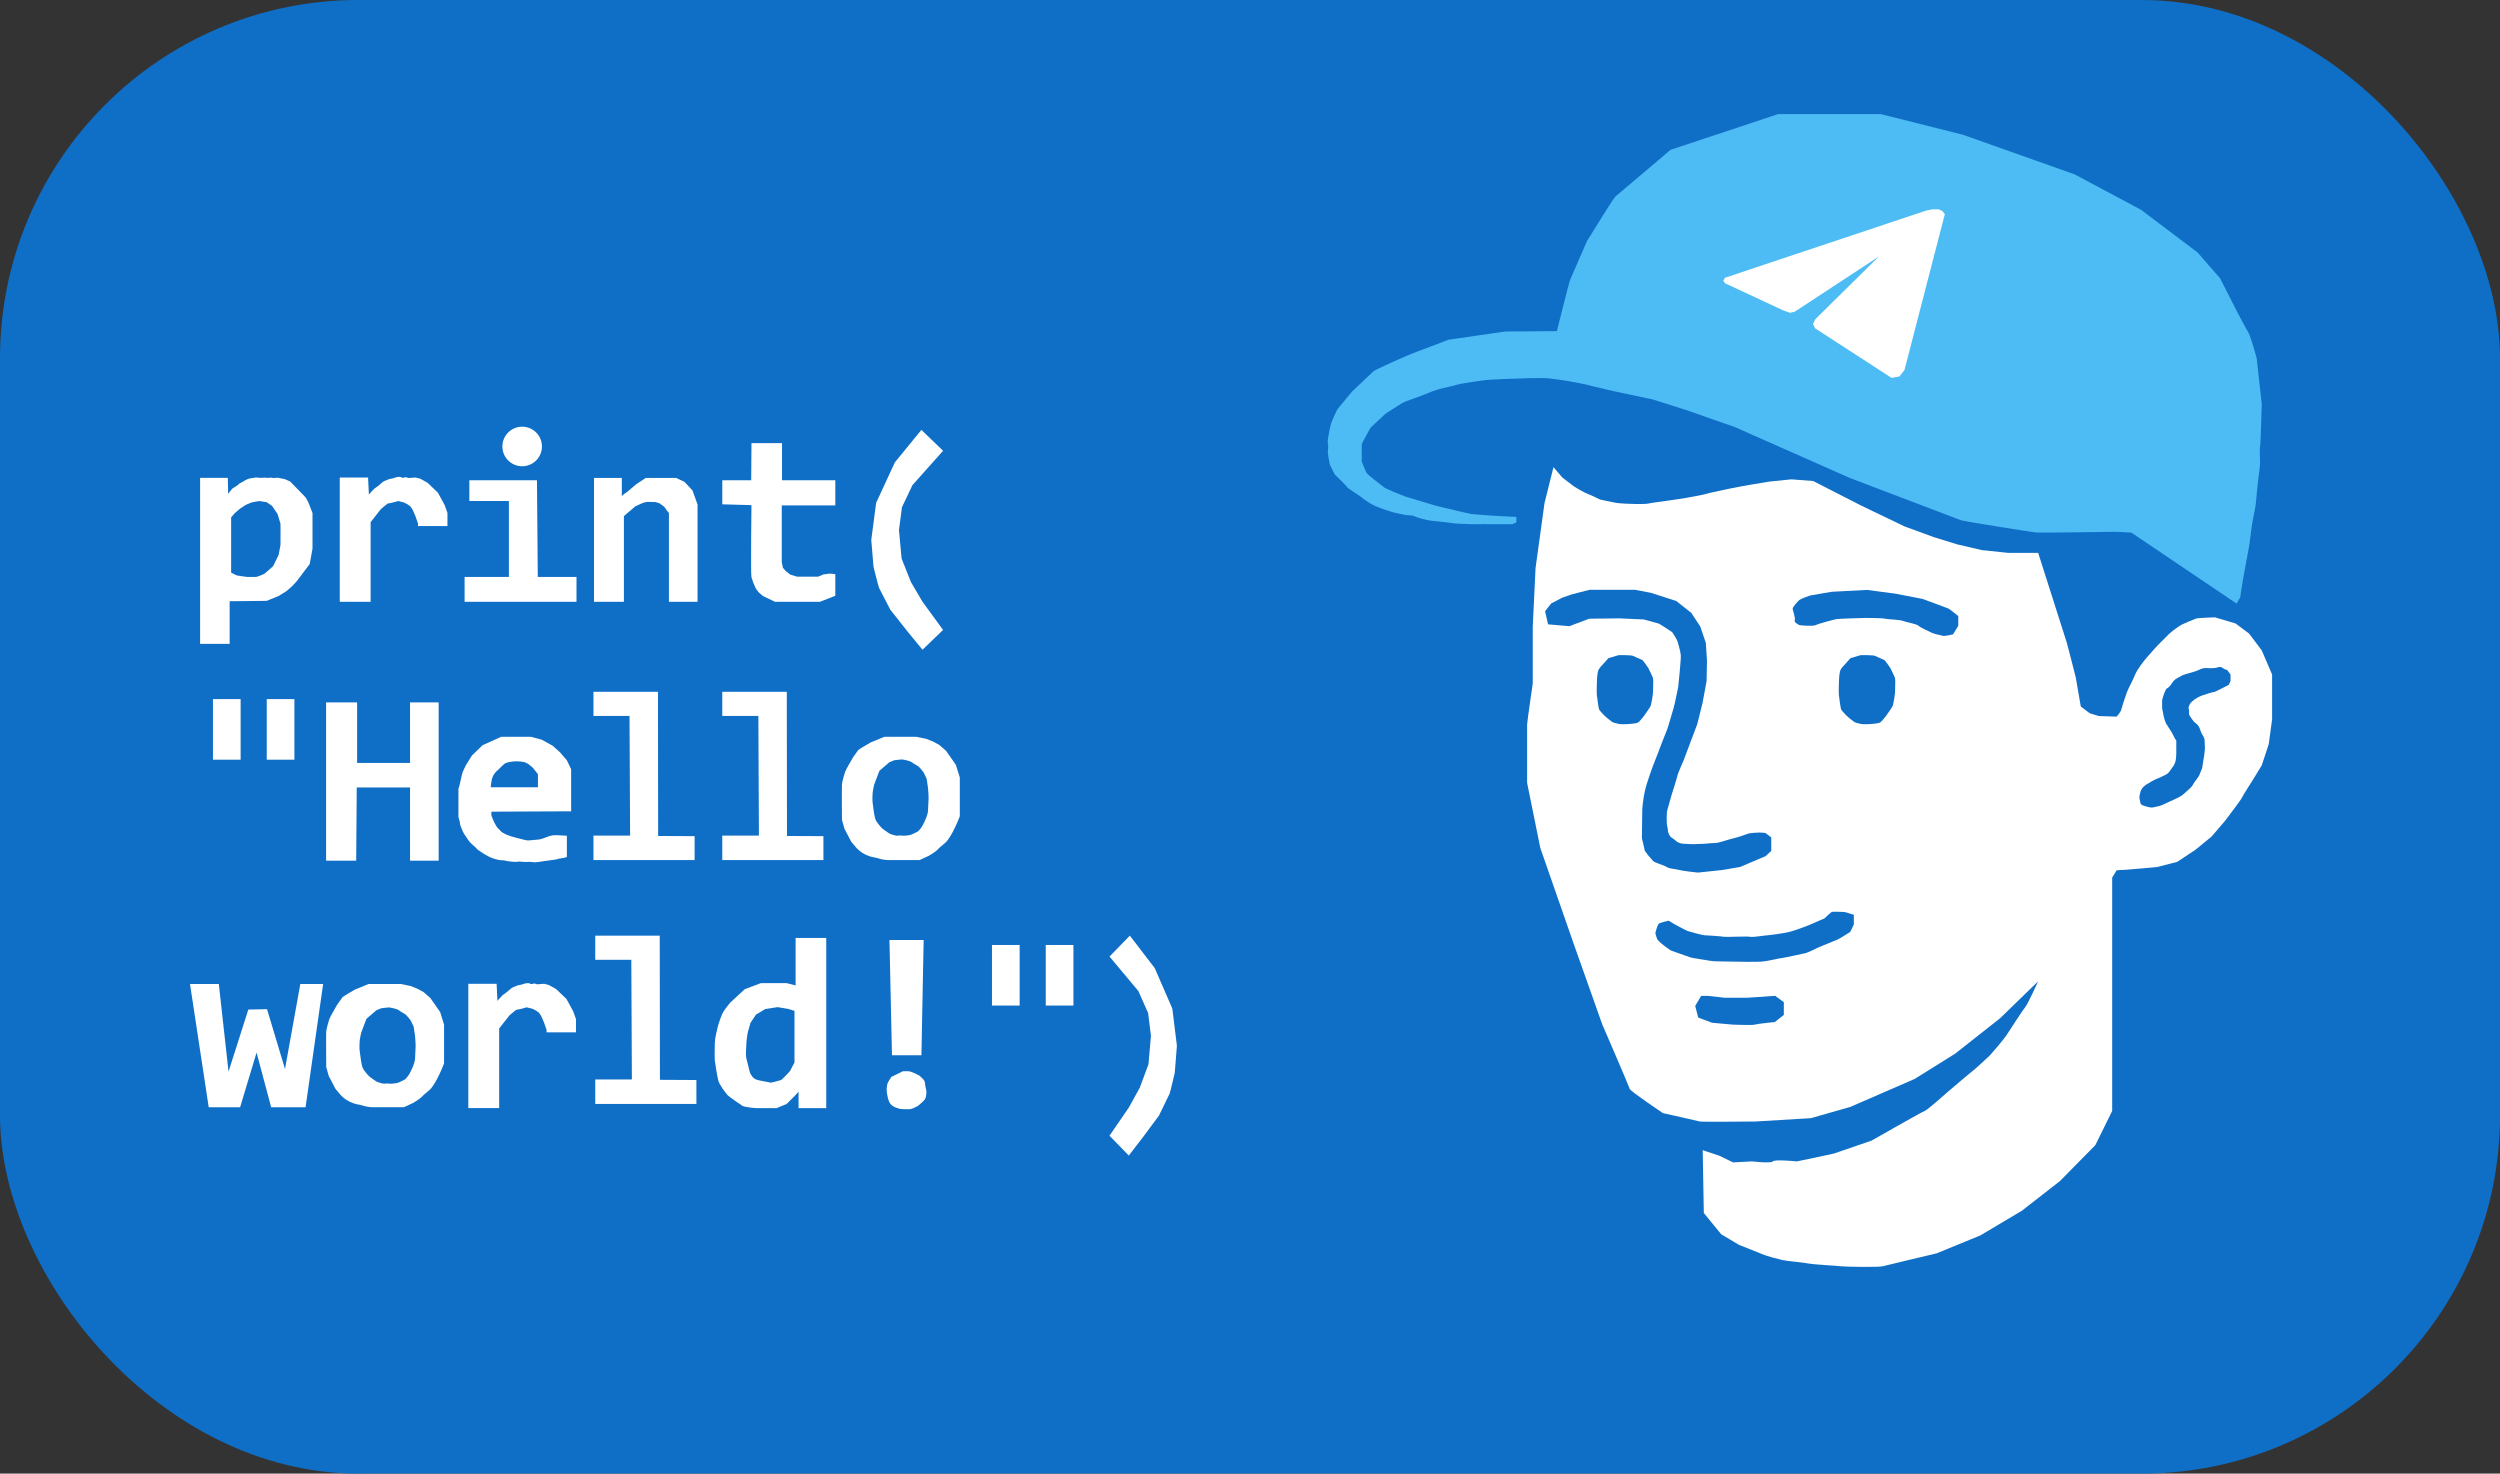 <?xml version="1.0" encoding="UTF-8"?>
<svg id="main" xmlns="http://www.w3.org/2000/svg" version="1.1" viewBox="0 0 872 514">
  <rect x="0" y="0" width="872" height="514" fill="#333333" stroke="none"/>
  <!-- Generator: Adobe Illustrator 29.8.1, SVG Export Plug-In . SVG Version: 2.1.1 Build 2)  -->
  <defs>
    <style>
      .st0 {
        fill: #0f6fc7;
      }

      .st1 {
        fill: #fff;
      }

      .st2 {
        fill: #4ebcf4;
      }
    </style>
  </defs>
  <rect class="st0" width="872" height="514" rx="125" ry="125"/>
  <path class="st1" d="M79.45,166.67h-9.65v57.91h10.3v-14.87l12.91-.13,4.17-1.7,2.74-1.7,1.96-1.7,1.57-1.7,4.57-6.03s.98-5.15.98-5.41v-12.39s-1.24-3.2-1.37-3.52-.91-1.89-1.3-2.22-4.89-5.09-5.09-5.22-1.63-.78-2.02-.91-1.83-.26-2.09-.42-1.5.23-2.22,0-1.11.16-1.96,0-1.83.1-2.35,0-1.37-.16-2.02,0-1.11.1-1.43.23-.52.07-1.11.39-.52.2-1.3.72-1.11.46-1.37.78-.26.33-1.17.91-1.11.65-1.37.98-1.24,1.57-1.24,1.57l-.13-5.58Z"/>
  <path class="st0" d="M80.62,180.43v19.3s1.76.91,1.96.98,3.52.52,3.52.52h3.29s1.27-.39,1.53-.52.91-.33,1.3-.59,3.07-2.67,3.07-2.67l1.89-3.91s.59-3,.65-3.39,0-7.5,0-7.5l-1.04-3.39-1.89-2.8-1.89-1.3-2.54-.39s-2.28.33-2.61.46-2.22.85-2.41,1.04-1.76,1.17-1.76,1.17l-1.76,1.5-1.3,1.5Z"/>
  <path class="st1" d="M118.51,166.57v43.34h10.76v-27.78l3.62-4.6,2.25-1.86,1.86-.39,1.86-.52,2.05.52.98.49,1.17.78s.68.88.88,1.27.98,2.25.98,2.25l.88,2.54v.88h10.27v-4.6l-.98-2.74-2.35-4.3-2.45-2.35s-.98-.98-1.27-1.17-2.45-1.37-2.45-1.37c0,0-1.08-.3-1.57-.39s-2.64.39-3.03,0-1.47.36-1.86-.01-1.27-.22-1.86-.1-1.08.41-1.76.51-.78.1-1.37.39-1.17.39-1.76.88-.59.49-1.37,1.17-1.37.88-1.86,1.47-.88.88-1.17,1.27l-.29.39-.29-5.97h-9.88Z"/>
  <polygon class="st1" points="163.71 167.51 163.71 174.75 177.5 174.75 177.5 201.23 162.05 201.23 162.05 209.9 201.08 209.9 201.08 201.23 187.58 201.23 187.29 167.51 163.71 167.51"/>
  <circle class="st1" cx="182.13" cy="155.73" r="6.9"/>
  <path class="st1" d="M216.91,166.7h-9.72v43.21h10.43v-29.9l4.04-3.46,2.67-1.17,1.37-.33,2.93.07,1.3.39,1.76,1.24,1.04,1.5.59.65v31.01h9.98v-33.95l-1.76-4.89-2.8-3-2.93-1.37h-10.57l-3.26,2.15-2.48,2.09s-.78.72-1.24.98-1.37,1.11-1.37,1.11v-6.33Z"/>
  <path class="st1" d="M262.11,154.57h10.66v12.95h18.59v8.77h-18.68v19.76l.39,1.96.98,1.17,1.66,1.27,2.25.68h7.43l1.86-.78,2.25-.29,1.86.2v7.53l-5.38,2.12h-15.65l-4.21-2.02-1.57-1.37-.98-1.37s-.49-1.27-.68-1.57-.49-1.47-.78-2.25,0-25.14,0-25.14l-10.17-.29v-8.38h10.08l.1-12.95Z"/>
  <path class="st1" d="M328.95,157.24l-7.57-7.3-9.26,11.35-6.52,14.09-1.7,12.93.78,9.37s1.7,6.91,1.96,7.43,3.91,7.57,3.91,7.57l5.87,7.43,5.35,6.52,7.17-6.91-7.17-9.82-4.04-6.88-3.26-8.22-.91-9.91,1.04-7.96,3.65-7.7,10.7-12Z"/>
  <path class="st1" d="M386.99,333.66l7.1-7.3,8.7,11.35,6.12,14.09,1.59,12.93-.73,9.37s-1.59,6.91-1.84,7.43-3.67,7.57-3.67,7.57l-5.51,7.43-5.02,6.52-6.74-6.91,6.74-9.82,3.8-6.88,3.06-8.22.86-9.91-.98-7.96-3.43-7.7-10.04-12Z"/>
  <rect class="st1" x="74.28" y="243.85" width="9.65" height="21.13"/>
  <rect class="st1" x="93.04" y="243.85" width="9.65" height="21.13"/>
  <rect class="st1" x="346" y="329.61" width="9.65" height="21.13"/>
  <rect class="st1" x="364.76" y="329.61" width="9.65" height="21.13"/>
  <polygon class="st1" points="113.74 244.99 124.56 244.99 124.56 266.12 143.02 266.12 143.02 244.99 153 244.99 153 300.2 143.02 300.2 143.02 274.67 124.43 274.67 124.24 300.2 113.74 300.2 113.74 244.99"/>
  <path class="st1" d="M185.35,257h-10.57l-6.46,2.93s-3.52,3.39-3.72,3.59-1.3,2.22-1.7,2.74-1.3,2.48-1.57,3.2-.91,4.04-1.04,4.43-.39,1.24-.39,1.24v9.85s.52,1.7.52,2.02,0,.52.33,1.37.33.85.65,1.57.52.98.91,1.57.65.98,1.17,1.7.39.52,1.04,1.17.85.65,1.5,1.37.91.85,1.7,1.37,1.04.72,2.02,1.24.85.52,1.89.91.91.33,2.22.65.98-.07,2.48.29,1.04.16,2.61.36,1.3-.2,3.13,0,1.7-.02,3,.06,1.11.24,2.67.03,1.63-.28,3.07-.44,1.57-.23,2.61-.36,1.3-.39,2.54-.52,1.76-.46,1.76-.46v-7.37l-3.52-.2s-.98,0-1.5.07-1.24.26-2.02.59-1.83.72-2.74.85-1.11.07-2.22.2-1.5.2-2.48,0-.65-.2-1.83-.46-1.43-.39-2.22-.59-.59-.13-1.5-.46-1.3-.46-2.09-.91-.65-.39-1.24-1.04-.85-.65-1.37-1.63-.59-.98-.91-1.76-.52-1.24-.65-1.63,0-1.43,0-1.43l27.78-.13v-14.67l-1.5-3.13-2.35-2.74-2.54-2.28-3.85-2.15-3.65-.97Z"/>
  <path class="st0" d="M171.13,274.6h16.5v-4.57l-1.76-2.22s-1.24-1.11-1.57-1.3-1.04-.59-1.3-.65-1.17-.26-1.7-.26-1.5-.13-2.22,0-1.7.2-2.02.33-.72.2-1.24.59-.72.72-1.17,1.11-.59.65-1.17,1.11-.72.72-1.17,1.34-.65,1.4-.78,1.86-.39,2.67-.39,2.67Z"/>
  <polygon class="st1" points="207 241.31 207 249.72 219.58 249.72 219.78 291.46 207 291.46 207 300 242.28 300 242.28 291.65 229.56 291.59 229.5 241.31 207 241.31"/>
  <polygon class="st1" points="251.93 241.31 251.93 249.72 264.52 249.72 264.71 291.46 251.93 291.46 251.93 300 287.21 300 287.21 291.65 274.5 291.59 274.43 241.31 251.93 241.31"/>
  <path class="st1" d="M319.5,257h-11.05l-4.79,1.98s-4.3,2.45-4.4,2.74-1.37,1.86-1.66,2.35-2.54,4.3-2.84,5.18-.98,3.33-1.08,4.3,0,12.42,0,12.42l.88,3.13s2.05,3.91,2.25,4.3.88,1.08,1.66,2.05,1.86,1.76,2.54,2.15,1.17.68,2.35,1.08,2.11.39,3.21.78,2.86.52,2.86.52h11.35l3.23-1.5s2.45-1.47,2.84-1.96,2.25-2.05,2.74-2.45.88-.88,1.47-1.76.88-1.47,1.27-2.15,1.08-2.25,1.37-2.84,1.08-2.64,1.08-2.64v-13.5l-1.37-4.4-3.42-4.89-2.35-2.05-2.15-1.17-2.45-.98-3.52-.71Z"/>
  <path class="st0" d="M310.2,265.88l-3.47,2.98-1.81,4.79s-.49,2.1-.54,2.89-.15,2.49,0,3.57.34,2.59.49,3.57.39,2.01.73,2.64,1.47,2.01,1.91,2.45,2.01,1.47,2.45,1.81,1.96.78,2.54.88,1.52-.15,2.1,0,2.4-.1,2.84-.2,2.59-1.12,2.84-1.32,1.12-1.27,1.47-1.91.98-1.96,1.22-2.54.73-1.91.73-2.89.2-3.37.2-4.3-.15-2.93-.24-3.67-.39-2.79-.44-2.98-.93-2.01-1.08-2.25-1.13-1.47-1.61-1.91-1.91-1.13-2.49-1.61-2.84-.93-3.23-.98-2.93.29-2.93.29l-1.66.68Z"/>
  <path class="st1" d="M139.61,343.21h-11.05l-4.79,1.98s-4.3,2.45-4.4,2.74-1.37,1.86-1.66,2.35-2.54,4.3-2.84,5.18-.98,3.33-1.08,4.3,0,12.42,0,12.42l.88,3.13s2.05,3.91,2.25,4.3.88,1.08,1.66,2.05,1.86,1.76,2.54,2.15,1.17.68,2.35,1.08,2.11.39,3.21.78,2.86.52,2.86.52h11.35l3.23-1.5s2.45-1.47,2.84-1.96,2.25-2.05,2.74-2.45.88-.88,1.47-1.76.88-1.47,1.27-2.15,1.08-2.25,1.37-2.84,1.08-2.64,1.08-2.64v-13.5l-1.37-4.4-3.42-4.89-2.35-2.05-2.15-1.17-2.45-.98-3.52-.71Z"/>
  <path class="st0" d="M131.28,352.38l-3.47,2.98-1.81,4.79s-.49,2.1-.54,2.89-.15,2.49,0,3.57.34,2.59.49,3.57.39,2.01.73,2.64,1.47,2.01,1.91,2.45,2.01,1.47,2.45,1.81,1.96.78,2.54.88,1.52-.15,2.1,0,2.4-.1,2.84-.2,2.59-1.12,2.84-1.32,1.12-1.27,1.47-1.91.98-1.96,1.22-2.54.73-1.91.73-2.89.2-3.37.2-4.3-.15-2.93-.24-3.67-.39-2.79-.44-2.98-.93-2.01-1.08-2.25-1.13-1.47-1.61-1.91-1.91-1.13-2.49-1.61-2.84-.93-3.23-.98-2.93.29-2.93.29l-1.66.68Z"/>
  <path class="st1" d="M163.35,343.16v43.34h10.76v-27.78l3.62-4.6,2.25-1.86,1.86-.39,1.86-.52,2.05.52.98.49,1.17.78s.68.88.88,1.27.98,2.25.98,2.25l.88,2.54v.88h10.27v-4.6l-.98-2.74-2.35-4.3-2.45-2.35s-.98-.98-1.27-1.17-2.45-1.37-2.45-1.37c0,0-1.08-.3-1.57-.39s-2.64.39-3.03,0-1.47.36-1.86-.01-1.27-.22-1.86-.1-1.08.41-1.76.51-.78.1-1.37.39-1.17.39-1.76.88-.59.49-1.37,1.17-1.37.88-1.86,1.47-.88.88-1.17,1.27l-.29.39-.29-5.97h-9.88Z"/>
  <polygon class="st1" points="207.62 326.36 207.62 334.77 220.2 334.77 220.4 376.51 207.62 376.51 207.62 385.05 242.9 385.05 242.9 376.71 230.18 376.64 230.12 326.36 207.62 326.36"/>
  <polygon class="st1" points="66.27 343.21 76.32 343.21 79.71 373.78 86.62 352.13 93.14 352 99.41 372.87 104.75 343.21 112.71 343.21 106.58 386.21 94.58 386.21 89.49 367.13 83.75 386.21 72.8 386.21 66.27 343.21"/>
  <path class="st1" d="M288.21,327.15h-10.7v16.57l-3.13-.8h-9l-5.61,2.11-5.09,4.7s-1.7,2.09-2.35,3.13-1.7,4.17-1.96,5.22-1.04,4.3-1.04,5.48-.13,5.35,0,6.39.78,5.09,1.17,6.78,2.61,4.43,3.13,5.09,4.7,3.52,5.35,3.91,4.04.79,4.96.79,6.91,0,6.91,0l3.52-1.45,2.87-2.86,1.3-1.43v5.74h9.65v-59.35Z"/>
  <path class="st0" d="M266.95,351.93l-3.26,1.96-1.96,2.94s-.52,2.15-.78,2.8-.65,3.9-.65,5.08-.26,3.27,0,4.31,1.04,4.04,1.17,4.7.93,2.22,2.09,2.74,5.15,1.04,5.18,1.17,3.29-.78,3.68-.91,3.13-3.13,3.13-3.13l1.57-3v-18l-2.09-.65-3.78-.65-4.3.65Z"/>
  <polygon class="st1" points="310.24 327.87 311.12 368.07 321.39 368.07 322.17 327.87 310.24 327.87"/>
  <path class="st1" d="M314.9,373.67l-4.01,1.96s-1.03,1.59-1.22,2.02-.34,1.01-.39,2.04.15,2.25.39,3.18.49,1.76,1.17,2.45,1.37.92,2.2,1.19,1.08.37,2.54.37,1.91.14,3.03-.37,1.52-.66,2.35-1.44,1.81-1.37,2.01-2.64.29-1.57-.1-3.08,0-2.05-.98-3.03-.98-1.08-2.2-1.66-1.91-.88-2.59-.98-2.45,0-2.45,0"/>
  <path class="st2" d="M518.35,182.84h9.2l1.37-.65v-1.89s-7.3-.33-7.7-.39-6.98-.46-7.76-.59-4.7-.98-5.61-1.24-6.2-1.43-7.11-1.7-9.78-2.93-10.63-3.2-6.59-2.67-7.17-3.07-5.48-4.24-6.07-4.89-1.89-4.24-1.89-4.24c0,0-.07-5.74,0-6.07s3.07-5.74,3.07-5.74c0,0,4.7-4.37,5.09-4.76s5.15-3.26,5.87-3.78,6.78-2.54,7.76-3,4.24-1.7,5.61-2.02,4.96-1.11,6.13-1.5,10.04-1.63,10.57-1.63,6.98-.39,8.87-.39,4.04-.2,6.46-.2,4.76-.13,6.78.2,3.91.46,6.65.98,4.76.85,6.85,1.43,3.33.72,5.41,1.3,15.72,3.33,16.37,3.52,12.26,3.85,13.04,4.17,15.46,5.41,15.46,5.41l6.2,2.74,34.04,15.07s37.7,14.35,38.74,14.74,24.91,4.17,26.35,4.3,26.35-.26,27.52-.26,5.61.29,5.61.29l36.67,24.74,1.27-2.15s.88-5.77.98-6.26,2.15-11.54,2.25-12.23.59-4.4.78-6.07,1.37-6.85,1.47-8.32.59-6.26.78-7.92.68-4.79.68-6.26-.2-5.18,0-5.58.59-14.74.59-14.74c0,0-1.66-15.26-1.76-15.95s-2.25-7.92-2.74-8.71-3.72-6.85-3.72-6.85l-6.32-12.41-7.83-9-19.7-14.87-23.22-12.39-39-13.83-28.57-7.17h-35.87l-37.51,12.46s-18.49,15.75-19.17,16.24-9.78,15.36-9.98,15.65-5.67,13.21-5.87,13.5-4.6,17.84-4.6,17.84l-18,.13-19.83,2.87s-9.78,3.78-12,4.57-13.57,5.87-14.09,6.39-7.57,7.17-7.57,7.17c0,0-4.57,5.48-4.96,6s-2.09,4.3-2.35,5.22-.78,3.52-1.04,5.09.26,2.48,0,3.78.65,5.35.65,5.35l1.7,3.39s4.17,4.04,4.3,4.43,4.04,2.74,4.96,3.52,3.39,2.48,4.96,3.13,3.39,1.3,5.09,1.83,3,.78,4.96,1.17,2.48,0,3.52.52,3.91,1.3,5.87,1.57,4.57.39,6.91.78,4.83.26,6.13.39,6.09,0,6.09,0Z"/>
  <polygon class="st1" points="678.36 74.68 664.28 129.07 662.51 131.32 659.78 131.81 633.07 114.49 632.38 113.02 633.17 111.36 655.37 89.45 626.01 108.72 624.36 109.11 621.92 108.23 601.76 98.84 601.08 97.96 601.67 96.88 671.71 73.5 673.96 73.01 676.21 73.01 677.48 73.6 678.36 74.68"/>
  <path class="st1" d="M541.86,162.92l-3.13,12.52-3.13,22.7-.98,20.54v19.76s-1.96,13.3-1.96,14.28v20.35l4.6,22.7,11.84,33.98,9.78,27.59s9.39,21.72,9.59,22.5,11.54,8.41,11.54,8.41c0,0,12.33,2.74,12.91,2.93s19.37,0,19.37,0l19.37-1.17,13.7-3.91,22.5-9.78,14.09-8.8,15.65-12.33,13.3-12.91s-3.52,7.83-4.5,9-5.87,8.8-6.65,9.98-5.09,6.26-5.67,6.85-5.48,5.09-6.07,5.48-8.61,7.24-8.61,7.24c0,0-7.24,6.46-8.02,6.65s-18.59,10.37-18.59,10.37c0,0-12.52,4.3-13.11,4.5s-12.91,2.74-12.91,2.74c0,0-7.83-.78-8.41,0s-7.24,0-7.24,0l-6.65.35-4.7-2.3-5.87-1.96.39,21.91,6.07,7.43,6.26,3.72s6.07,2.35,7.83,3.13,5.67,1.76,7.34,2.15,6.95.78,8.9,1.17,9.78.78,11.35.98,13.3.39,14.67,0,18.78-4.5,18.78-4.5l15.26-6.26,14.48-8.61,13.3-10.37,12.33-12.52,5.87-11.93v-81.39l1.57-2.54,3.52-.2,10.57-.93,7.04-1.81,6.46-4.3,5.48-4.5,4.7-5.48s5.67-7.43,5.87-8.02,3.72-6.07,3.72-6.07l3.24-5.28,2.44-7.43,1.17-8.61v-15.65l-3.61-8.41-4.41-5.87-4.7-3.52-7.24-2.15s-5.87.2-6.46.39-4.3,1.76-5.09,2.15-3.52,2.35-4.5,3.33l-3.72,3.72c-.98.98-1.76,1.96-3.52,3.91s-3.91,4.89-4.5,6.46-2.35,4.7-2.93,6.26-1.76,5.28-1.96,6.07-1.57,2.35-1.57,2.35l-6.26-.2-3.13-.98-3.13-2.35-1.76-10.17s-2.93-11.54-3.13-12.13-9.98-31.3-9.98-31.3h-10.57s-9.2-.98-9.2-.98l-8.41-1.96-8.22-2.54-10.17-3.72-15.07-7.24-16.83-8.61-7.63-.59-7.63.78-7.04,1.17s-5.48.98-6.26,1.17-7.63,1.57-8.8,1.96-5.87,1.17-6.85,1.37-5.09.78-6.46.98-5.87.78-6.65.98-2.54.2-4.3.2-5.87-.2-7.04-.39-5.67-1.17-5.67-1.17c0,0-3.13-1.57-4.3-1.96s-4.7-2.54-4.7-2.54l-4.11-3.13-3.13-3.65Z"/>
  <path class="st0" d="M564.56,228.52l-3.52,1.04s-1.17,1.24-1.7,1.89-1.7,1.57-1.96,2.74-.39,2.74-.39,3.91-.13,3,0,4.43.65,4.7.78,4.96.98,1.24,1.76,2.02,2.48,2.09,2.87,2.35,2.28.65,2.61.72,1.89,0,2.67,0,3-.26,3.59-.52,2.35-2.54,2.61-3,1.76-2.35,1.96-3.07.72-3.72.72-4.5.2-4.3,0-4.96-1.43-3.13-1.63-3.52-1.76-2.54-2.02-2.74-2.74-1.17-3.33-1.5-5.02-.26-5.02-.26Z"/>
  <path class="st0" d="M648.98,228.52l-3.52,1.04s-1.17,1.24-1.7,1.89-1.7,1.57-1.96,2.74-.39,2.74-.39,3.91-.13,3,0,4.43.65,4.7.78,4.96.98,1.24,1.76,2.02,2.48,2.09,2.87,2.35,2.28.65,2.61.72,1.89,0,2.67,0,3-.26,3.59-.52,2.35-2.54,2.61-3,1.76-2.35,1.96-3.07.72-3.72.72-4.5.2-4.3,0-4.96-1.43-3.13-1.63-3.52-1.76-2.54-2.02-2.74-2.74-1.17-3.33-1.5-5.02-.26-5.02-.26Z"/>
  <path class="st0" d="M609.56,348h-8.09l-5.87-.65h-2.22l-2.09,3.52,1.04,4.04,4.83,1.83,7.3.65s6.91.26,7.57,0,7.04-.91,7.04-.91l3.13-2.48v-4.43l-3-2.22-9.65.65Z"/>
  <path class="st0" d="M582.07,321.13s-3.13.68-3.52,1.08-.88,2.15-1.08,2.84.2,1.27.49,2.35,4.79,4.11,4.79,4.11c0,0,5.97,2.15,6.95,2.45s5.38.88,6.85,1.17,6.55.2,8.41.29,7.73.1,9.49,0,6.07-1.17,7.14-1.27,6.95-1.47,8.02-1.66,4.79-2.15,5.18-2.25,5.09-2.15,5.77-2.35,4.79-2.84,4.79-2.84c0,0,1.27-2.45,1.27-2.74v-3.23s-3.03-.98-3.33-.98-4.01-.2-4.4,0-2.54,2.25-2.54,2.25c0,0-3.91,1.66-4.5,1.96s-5.67,2.25-7.73,2.74-6.95,1.17-7.63,1.17-5.18.77-5.97.53-8.61.14-9.2,0-5.77-.53-6.65-.53-5.38-1.27-5.97-1.47-3.82-1.96-4.21-2.15-2.45-1.47-2.45-1.47Z"/>
  <path class="st0" d="M651.21,205.76l-12.24.65s-7.04,1.17-7.57,1.3-3.26,1.17-3.78,1.57-2.35,2.48-2.35,3,1.08,3.39.73,4.04,1.22,1.57,1.61,1.7,4.7.52,5.74,0,6.52-1.96,7.3-2.09,9.26-.39,9.91-.39,5.87,0,6.91.26,4.83.26,6.26.78,4.83,1.05,5.48,1.7,3.91,2.08,4.7,2.48,3.52.91,3.91,1.04,3.39-.52,3.39-.52l1.83-3v-3.39s-2.87-2.35-3.39-2.61-9.13-3.39-9.13-3.39l-9.47-1.83-9.86-1.3Z"/>
  <path class="st0" d="M541.01,210.54l-2.09,2.66,1.04,4.57,7.43.65,6.91-2.61,10.43-.13,8.61.39s4.83,1.3,5.22,1.43,4.7,3,4.7,3c0,0,1.57,2.35,1.83,3.13s1.04,3.51,1.17,4.89-.91,11.16-.91,11.16c0,0-1.3,6.39-1.57,7.17s-1.83,6.39-2.22,7.43-1.7,4.3-2.22,5.61-1.17,3.26-2.09,5.48-2.09,5.61-2.74,7.7-.91,3.39-1.17,4.83-.52,3.91-.52,4.43-.13,9.52-.13,9.91.91,3.65.91,4.17,2.39,3.26,3.02,3.91,3.63,1.4,4.67,2.07,3,.67,4.43,1.06,6.52.91,6.52.91l8.61-.91,6.13-1.06,8.87-3.77,1.96-1.83v-4.7l-2.09-1.57s-1.57-.13-1.96-.13-3.39.13-4.04.39-2.35.78-3,1.04-3,.78-3.78,1.04-3.78,1.17-4.43,1.17-2.74.13-3.91.26-1.7,0-3,.13-3.78-.13-4.43-.13-1.43-.26-1.96-.52-1.04-.91-1.7-1.3-1.17-.78-1.57-1.96,0-.78-.39-2.22-.13-5.22-.13-5.22l1.57-5.61s2.09-6.52,2.09-6.91,2.22-5.48,2.22-5.48l4.7-12.49,1.83-7.33,1.43-7.7.13-7.17-.39-6.13-1.96-5.74-3.13-4.75-5.22-4.12-8.87-2.87-5.48-1.04h-15.91l-6.13,1.57-3.39,1.17-3.91,2.04Z"/>
  <path class="st0" d="M777.36,238.89s-4.7,2.48-5.09,2.48-2.61.65-4.04,1.17-2.48,1.17-3.26,1.83-1.04.91-1.43,1.83.13,1.17,0,2.22.39,1.43,1.17,2.61,1.7,1.43,2.22,2.35.65,1.89,1.17,2.77.91,1.14.91,2.84.13,1.7,0,2.87-.13,1.57-.52,3.65-.13,1.96-.78,3.39-.26,1.3-1.7,3.13-.82,1.83-2.63,3.39-2.07,1.96-2.85,2.35,0,.13-2.35,1.17-2.48,1.17-3.65,1.7-1.57.52-2.61.78-1.57.39-2.87,0-2.35-.52-2.48-1.43-.52-1.57-.26-2.61.26-1.7,1.04-2.61,1.57-1.3,3.13-2.22,2.74-1.17,3.91-1.83,1.57-.52,2.48-1.83,1.3-1.7,1.7-2.61.52-2.35.52-3.78v-4.17s-.39-.44-.78-1.33-.91-1.67-1.3-2.32-.39-.52-.91-1.43-.52-.52-1.04-2.09-.39-1.83-.65-2.87-.26-.78-.26-2.22-.13-1.57.26-2.87.65-1.87,1.04-2.63.65-.24,1.7-1.67,1.04-1.7,2.48-2.48,1.43-.91,3.26-1.43,1.96-.52,3.39-1.04,1.43-.78,2.61-.91,1.04.13,3.13,0,2.09-.86,3.26-.04,1.43.56,1.43.56l1.3,1.7v2.35l-.65,1.3Z"/>
</svg>